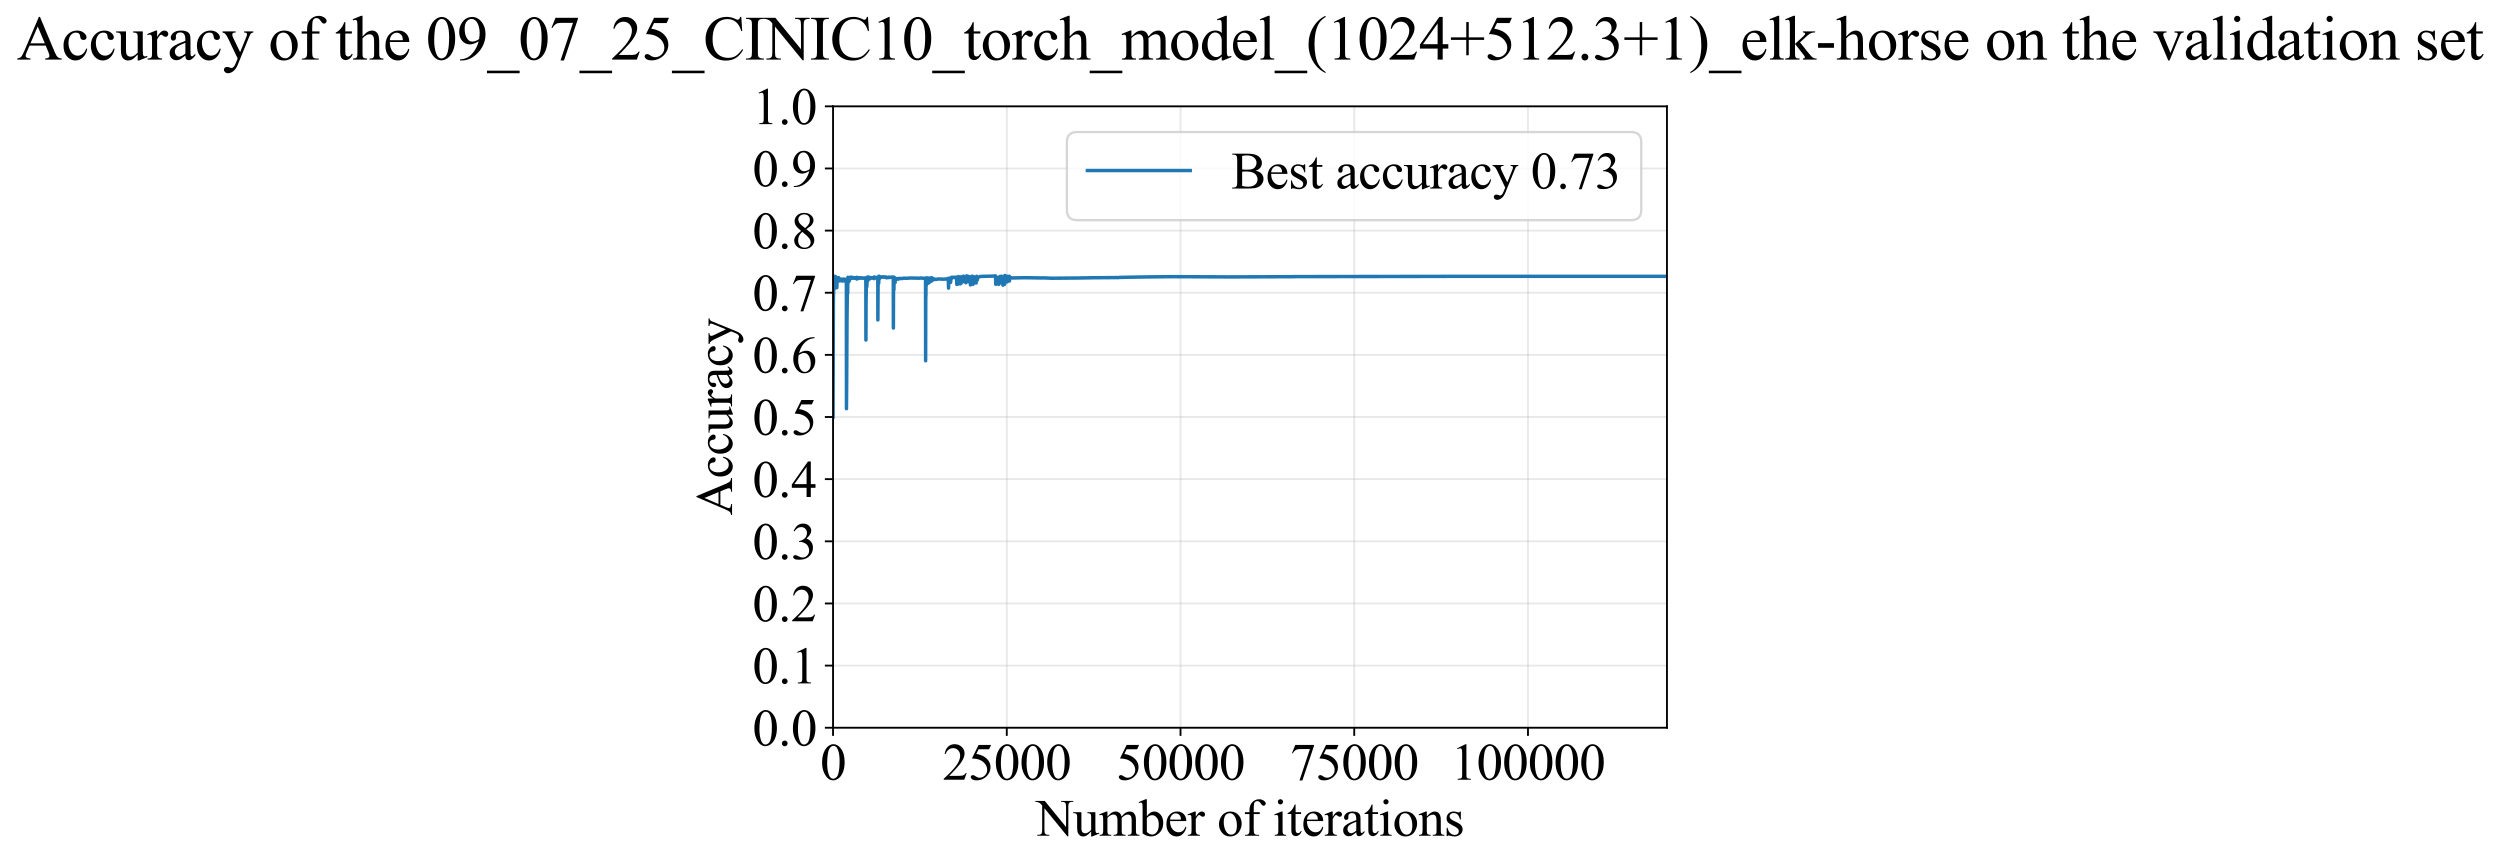<?xml version="1.0" encoding="utf-8" standalone="no"?>
<!DOCTYPE svg PUBLIC "-//W3C//DTD SVG 1.1//EN"
  "http://www.w3.org/Graphics/SVG/1.1/DTD/svg11.dtd">
<svg xmlns:xlink="http://www.w3.org/1999/xlink" width="1070.614pt" height="369.808pt" viewBox="0 0 1070.614 369.808" xmlns="http://www.w3.org/2000/svg" version="1.1">
 <defs>
  <style type="text/css">*{stroke-linejoin: round; stroke-linecap: butt}</style>
 </defs>
 <g id="figure_1">
  <g id="patch_1">
   <path d="M 0 369.808 
L 1070.614 369.808 
L 1070.614 0 
L 0 0 
z
" style="fill: #ffffff"/>
  </g>
  <g id="axes_1">
   <g id="patch_2">
    <path d="M 356.747 311.644 
L 713.867 311.644 
L 713.867 45.532 
L 356.747 45.532 
z
" style="fill: #ffffff"/>
   </g>
   <g id="matplotlib.axis_1">
    <g id="xtick_1">
     <g id="line2d_1">
      <path d="M 356.747 311.644 
L 356.747 45.532 
" clip-path="url(#p523e3af604)" style="fill: none; stroke: #b0b0b0; stroke-opacity: 0.3; stroke-width: 0.8; stroke-linecap: square"/>
     </g>
     <g id="line2d_2">
      <defs>
       <path id="m30f3e1f4c1" d="M 0 0 
L 0 3.5 
" style="stroke: #000000; stroke-width: 0.8"/>
      </defs>
      <g>
       <use xlink:href="#m30f3e1f4c1" x="356.747" y="311.644" style="stroke: #000000; stroke-width: 0.8"/>
      </g>
     </g>
     <g id="text_1">
      <!-- 0 -->
      <g transform="translate(351.247 333.92) scale(0.22 -0.22)">
       <defs>
        <path id="TimesNewRomanPSMT-30" d="M 231 2094 
Q 231 2819 450 3342 
Q 669 3866 1031 4122 
Q 1313 4325 1613 4325 
Q 2100 4325 2488 3828 
Q 2972 3213 2972 2159 
Q 2972 1422 2759 906 
Q 2547 391 2217 158 
Q 1888 -75 1581 -75 
Q 975 -75 572 641 
Q 231 1244 231 2094 
z
M 844 2016 
Q 844 1141 1059 588 
Q 1238 122 1591 122 
Q 1759 122 1940 273 
Q 2122 425 2216 781 
Q 2359 1319 2359 2297 
Q 2359 3022 2209 3506 
Q 2097 3866 1919 4016 
Q 1791 4119 1609 4119 
Q 1397 4119 1231 3928 
Q 1006 3669 925 3112 
Q 844 2556 844 2016 
z
" transform="scale(0.016)"/>
       </defs>
       <use xlink:href="#TimesNewRomanPSMT-30"/>
      </g>
     </g>
    </g>
    <g id="xtick_2">
     <g id="line2d_3">
      <path d="M 431.147 311.644 
L 431.147 45.532 
" clip-path="url(#p523e3af604)" style="fill: none; stroke: #b0b0b0; stroke-opacity: 0.3; stroke-width: 0.8; stroke-linecap: square"/>
     </g>
     <g id="line2d_4">
      <g>
       <use xlink:href="#m30f3e1f4c1" x="431.147" y="311.644" style="stroke: #000000; stroke-width: 0.8"/>
      </g>
     </g>
     <g id="text_2">
      <!-- 25000 -->
      <g transform="translate(403.647 333.92) scale(0.22 -0.22)">
       <defs>
        <path id="TimesNewRomanPSMT-32" d="M 2934 816 
L 2638 0 
L 138 0 
L 138 116 
Q 1241 1122 1691 1759 
Q 2141 2397 2141 2925 
Q 2141 3328 1894 3587 
Q 1647 3847 1303 3847 
Q 991 3847 742 3664 
Q 494 3481 375 3128 
L 259 3128 
Q 338 3706 661 4015 
Q 984 4325 1469 4325 
Q 1984 4325 2329 3994 
Q 2675 3663 2675 3213 
Q 2675 2891 2525 2569 
Q 2294 2063 1775 1497 
Q 997 647 803 472 
L 1909 472 
Q 2247 472 2383 497 
Q 2519 522 2628 598 
Q 2738 675 2819 816 
L 2934 816 
z
" transform="scale(0.016)"/>
        <path id="TimesNewRomanPSMT-35" d="M 2778 4238 
L 2534 3706 
L 1259 3706 
L 981 3138 
Q 1809 3016 2294 2522 
Q 2709 2097 2709 1522 
Q 2709 1188 2573 903 
Q 2438 619 2231 419 
Q 2025 219 1772 97 
Q 1413 -75 1034 -75 
Q 653 -75 479 54 
Q 306 184 306 341 
Q 306 428 378 495 
Q 450 563 559 563 
Q 641 563 702 538 
Q 763 513 909 409 
Q 1144 247 1384 247 
Q 1750 247 2026 523 
Q 2303 800 2303 1197 
Q 2303 1581 2056 1914 
Q 1809 2247 1375 2428 
Q 1034 2569 447 2591 
L 1259 4238 
L 2778 4238 
z
" transform="scale(0.016)"/>
       </defs>
       <use xlink:href="#TimesNewRomanPSMT-32"/>
       <use xlink:href="#TimesNewRomanPSMT-35" transform="translate(50 0)"/>
       <use xlink:href="#TimesNewRomanPSMT-30" transform="translate(100 0)"/>
       <use xlink:href="#TimesNewRomanPSMT-30" transform="translate(150 0)"/>
       <use xlink:href="#TimesNewRomanPSMT-30" transform="translate(200 0)"/>
      </g>
     </g>
    </g>
    <g id="xtick_3">
     <g id="line2d_5">
      <path d="M 505.547 311.644 
L 505.547 45.532 
" clip-path="url(#p523e3af604)" style="fill: none; stroke: #b0b0b0; stroke-opacity: 0.3; stroke-width: 0.8; stroke-linecap: square"/>
     </g>
     <g id="line2d_6">
      <g>
       <use xlink:href="#m30f3e1f4c1" x="505.547" y="311.644" style="stroke: #000000; stroke-width: 0.8"/>
      </g>
     </g>
     <g id="text_3">
      <!-- 50000 -->
      <g transform="translate(478.047 333.92) scale(0.22 -0.22)">
       <use xlink:href="#TimesNewRomanPSMT-35"/>
       <use xlink:href="#TimesNewRomanPSMT-30" transform="translate(50 0)"/>
       <use xlink:href="#TimesNewRomanPSMT-30" transform="translate(100 0)"/>
       <use xlink:href="#TimesNewRomanPSMT-30" transform="translate(150 0)"/>
       <use xlink:href="#TimesNewRomanPSMT-30" transform="translate(200 0)"/>
      </g>
     </g>
    </g>
    <g id="xtick_4">
     <g id="line2d_7">
      <path d="M 579.947 311.644 
L 579.947 45.532 
" clip-path="url(#p523e3af604)" style="fill: none; stroke: #b0b0b0; stroke-opacity: 0.3; stroke-width: 0.8; stroke-linecap: square"/>
     </g>
     <g id="line2d_8">
      <g>
       <use xlink:href="#m30f3e1f4c1" x="579.947" y="311.644" style="stroke: #000000; stroke-width: 0.8"/>
      </g>
     </g>
     <g id="text_4">
      <!-- 75000 -->
      <g transform="translate(552.447 333.92) scale(0.22 -0.22)">
       <defs>
        <path id="TimesNewRomanPSMT-37" d="M 644 4238 
L 2916 4238 
L 2916 4119 
L 1503 -88 
L 1153 -88 
L 2419 3728 
L 1253 3728 
Q 900 3728 750 3644 
Q 488 3500 328 3200 
L 238 3234 
L 644 4238 
z
" transform="scale(0.016)"/>
       </defs>
       <use xlink:href="#TimesNewRomanPSMT-37"/>
       <use xlink:href="#TimesNewRomanPSMT-35" transform="translate(50 0)"/>
       <use xlink:href="#TimesNewRomanPSMT-30" transform="translate(100 0)"/>
       <use xlink:href="#TimesNewRomanPSMT-30" transform="translate(150 0)"/>
       <use xlink:href="#TimesNewRomanPSMT-30" transform="translate(200 0)"/>
      </g>
     </g>
    </g>
    <g id="xtick_5">
     <g id="line2d_9">
      <path d="M 654.347 311.644 
L 654.347 45.532 
" clip-path="url(#p523e3af604)" style="fill: none; stroke: #b0b0b0; stroke-opacity: 0.3; stroke-width: 0.8; stroke-linecap: square"/>
     </g>
     <g id="line2d_10">
      <g>
       <use xlink:href="#m30f3e1f4c1" x="654.347" y="311.644" style="stroke: #000000; stroke-width: 0.8"/>
      </g>
     </g>
     <g id="text_5">
      <!-- 100000 -->
      <g transform="translate(621.347 333.92) scale(0.22 -0.22)">
       <defs>
        <path id="TimesNewRomanPSMT-31" d="M 750 3822 
L 1781 4325 
L 1884 4325 
L 1884 747 
Q 1884 391 1914 303 
Q 1944 216 2037 169 
Q 2131 122 2419 116 
L 2419 0 
L 825 0 
L 825 116 
Q 1125 122 1212 167 
Q 1300 213 1334 289 
Q 1369 366 1369 747 
L 1369 3034 
Q 1369 3497 1338 3628 
Q 1316 3728 1258 3775 
Q 1200 3822 1119 3822 
Q 1003 3822 797 3725 
L 750 3822 
z
" transform="scale(0.016)"/>
       </defs>
       <use xlink:href="#TimesNewRomanPSMT-31"/>
       <use xlink:href="#TimesNewRomanPSMT-30" transform="translate(50 0)"/>
       <use xlink:href="#TimesNewRomanPSMT-30" transform="translate(100 0)"/>
       <use xlink:href="#TimesNewRomanPSMT-30" transform="translate(150 0)"/>
       <use xlink:href="#TimesNewRomanPSMT-30" transform="translate(200 0)"/>
       <use xlink:href="#TimesNewRomanPSMT-30" transform="translate(250 0)"/>
      </g>
     </g>
    </g>
    <g id="text_6">
     <!-- Number of iterations -->
     <g transform="translate(443.665 357.902) scale(0.22 -0.22)">
      <defs>
       <path id="TimesNewRomanPSMT-4e" d="M -84 4238 
L 1066 4238 
L 3656 1059 
L 3656 3503 
Q 3656 3894 3569 3991 
Q 3453 4122 3203 4122 
L 3056 4122 
L 3056 4238 
L 4531 4238 
L 4531 4122 
L 4381 4122 
Q 4113 4122 4000 3959 
Q 3931 3859 3931 3503 
L 3931 -69 
L 3819 -69 
L 1025 3344 
L 1025 734 
Q 1025 344 1109 247 
Q 1228 116 1475 116 
L 1625 116 
L 1625 0 
L 150 0 
L 150 116 
L 297 116 
Q 569 116 681 278 
Q 750 378 750 734 
L 750 3681 
Q 566 3897 470 3965 
Q 375 4034 191 4094 
Q 100 4122 -84 4122 
L -84 4238 
z
" transform="scale(0.016)"/>
       <path id="TimesNewRomanPSMT-75" d="M 2709 2863 
L 2709 1128 
Q 2709 631 2732 520 
Q 2756 409 2807 365 
Q 2859 322 2928 322 
Q 3025 322 3147 375 
L 3191 266 
L 2334 -88 
L 2194 -88 
L 2194 519 
Q 1825 119 1631 15 
Q 1438 -88 1222 -88 
Q 981 -88 804 51 
Q 628 191 559 409 
Q 491 628 491 1028 
L 491 2306 
Q 491 2509 447 2587 
Q 403 2666 317 2708 
Q 231 2750 6 2747 
L 6 2863 
L 1009 2863 
L 1009 947 
Q 1009 547 1148 422 
Q 1288 297 1484 297 
Q 1619 297 1789 381 
Q 1959 466 2194 703 
L 2194 2325 
Q 2194 2569 2105 2655 
Q 2016 2741 1734 2747 
L 1734 2863 
L 2709 2863 
z
" transform="scale(0.016)"/>
       <path id="TimesNewRomanPSMT-6d" d="M 1050 2338 
Q 1363 2650 1419 2697 
Q 1559 2816 1721 2881 
Q 1884 2947 2044 2947 
Q 2313 2947 2506 2790 
Q 2700 2634 2766 2338 
Q 3088 2713 3309 2830 
Q 3531 2947 3766 2947 
Q 3994 2947 4170 2830 
Q 4347 2713 4450 2447 
Q 4519 2266 4519 1878 
L 4519 647 
Q 4519 378 4559 278 
Q 4591 209 4675 161 
Q 4759 113 4950 113 
L 4950 0 
L 3538 0 
L 3538 113 
L 3597 113 
Q 3781 113 3884 184 
Q 3956 234 3988 344 
Q 4000 397 4000 647 
L 4000 1878 
Q 4000 2228 3916 2372 
Q 3794 2572 3525 2572 
Q 3359 2572 3192 2489 
Q 3025 2406 2788 2181 
L 2781 2147 
L 2788 2013 
L 2788 647 
Q 2788 353 2820 281 
Q 2853 209 2943 161 
Q 3034 113 3253 113 
L 3253 0 
L 1806 0 
L 1806 113 
Q 2044 113 2133 169 
Q 2222 225 2256 338 
Q 2272 391 2272 647 
L 2272 1878 
Q 2272 2228 2169 2381 
Q 2031 2581 1784 2581 
Q 1616 2581 1450 2491 
Q 1191 2353 1050 2181 
L 1050 647 
Q 1050 366 1089 281 
Q 1128 197 1204 155 
Q 1281 113 1516 113 
L 1516 0 
L 100 0 
L 100 113 
Q 297 113 375 155 
Q 453 197 493 289 
Q 534 381 534 647 
L 534 1741 
Q 534 2213 506 2350 
Q 484 2453 437 2492 
Q 391 2531 309 2531 
Q 222 2531 100 2484 
L 53 2597 
L 916 2947 
L 1050 2947 
L 1050 2338 
z
" transform="scale(0.016)"/>
       <path id="TimesNewRomanPSMT-62" d="M 984 2369 
Q 1400 2947 1881 2947 
Q 2322 2947 2650 2570 
Q 2978 2194 2978 1541 
Q 2978 778 2472 313 
Q 2038 -88 1503 -88 
Q 1253 -88 995 3 
Q 738 94 469 275 
L 469 3241 
Q 469 3728 445 3840 
Q 422 3953 372 3993 
Q 322 4034 247 4034 
Q 159 4034 28 3984 
L -16 4094 
L 844 4444 
L 984 4444 
L 984 2369 
z
M 984 2169 
L 984 456 
Q 1144 300 1314 220 
Q 1484 141 1663 141 
Q 1947 141 2192 453 
Q 2438 766 2438 1363 
Q 2438 1913 2192 2208 
Q 1947 2503 1634 2503 
Q 1469 2503 1303 2419 
Q 1178 2356 984 2169 
z
" transform="scale(0.016)"/>
       <path id="TimesNewRomanPSMT-65" d="M 681 1784 
Q 678 1147 991 784 
Q 1303 422 1725 422 
Q 2006 422 2214 576 
Q 2422 731 2563 1106 
L 2659 1044 
Q 2594 616 2278 264 
Q 1963 -88 1488 -88 
Q 972 -88 605 314 
Q 238 716 238 1394 
Q 238 2128 614 2539 
Q 991 2950 1559 2950 
Q 2041 2950 2350 2633 
Q 2659 2316 2659 1784 
L 681 1784 
z
M 681 1966 
L 2006 1966 
Q 1991 2241 1941 2353 
Q 1863 2528 1708 2628 
Q 1553 2728 1384 2728 
Q 1125 2728 920 2526 
Q 716 2325 681 1966 
z
" transform="scale(0.016)"/>
       <path id="TimesNewRomanPSMT-72" d="M 1038 2947 
L 1038 2303 
Q 1397 2947 1775 2947 
Q 1947 2947 2059 2842 
Q 2172 2738 2172 2600 
Q 2172 2478 2090 2393 
Q 2009 2309 1897 2309 
Q 1788 2309 1652 2417 
Q 1516 2525 1450 2525 
Q 1394 2525 1328 2463 
Q 1188 2334 1038 2041 
L 1038 669 
Q 1038 431 1097 309 
Q 1138 225 1241 169 
Q 1344 113 1538 113 
L 1538 0 
L 72 0 
L 72 113 
Q 291 113 397 181 
Q 475 231 506 341 
Q 522 394 522 644 
L 522 1753 
Q 522 2253 501 2348 
Q 481 2444 426 2487 
Q 372 2531 291 2531 
Q 194 2531 72 2484 
L 41 2597 
L 906 2947 
L 1038 2947 
z
" transform="scale(0.016)"/>
       <path id="TimesNewRomanPSMT-20" transform="scale(0.016)"/>
       <path id="TimesNewRomanPSMT-6f" d="M 1600 2947 
Q 2250 2947 2644 2453 
Q 2978 2031 2978 1484 
Q 2978 1100 2793 706 
Q 2609 313 2286 112 
Q 1963 -88 1566 -88 
Q 919 -88 538 428 
Q 216 863 216 1403 
Q 216 1797 411 2186 
Q 606 2575 925 2761 
Q 1244 2947 1600 2947 
z
M 1503 2744 
Q 1338 2744 1170 2645 
Q 1003 2547 900 2300 
Q 797 2053 797 1666 
Q 797 1041 1045 587 
Q 1294 134 1700 134 
Q 2003 134 2200 384 
Q 2397 634 2397 1244 
Q 2397 2006 2069 2444 
Q 1847 2744 1503 2744 
z
" transform="scale(0.016)"/>
       <path id="TimesNewRomanPSMT-66" d="M 1319 2638 
L 1319 756 
Q 1319 356 1406 250 
Q 1522 113 1716 113 
L 1975 113 
L 1975 0 
L 266 0 
L 266 113 
L 394 113 
Q 519 113 622 175 
Q 725 238 764 344 
Q 803 450 803 756 
L 803 2638 
L 247 2638 
L 247 2863 
L 803 2863 
L 803 3050 
Q 803 3478 940 3775 
Q 1078 4072 1361 4255 
Q 1644 4438 1997 4438 
Q 2325 4438 2600 4225 
Q 2781 4084 2781 3909 
Q 2781 3816 2700 3733 
Q 2619 3650 2525 3650 
Q 2453 3650 2373 3701 
Q 2294 3753 2178 3923 
Q 2063 4094 1966 4153 
Q 1869 4213 1750 4213 
Q 1606 4213 1506 4136 
Q 1406 4059 1362 3898 
Q 1319 3738 1319 3069 
L 1319 2863 
L 2056 2863 
L 2056 2638 
L 1319 2638 
z
" transform="scale(0.016)"/>
       <path id="TimesNewRomanPSMT-69" d="M 928 4444 
Q 1059 4444 1151 4351 
Q 1244 4259 1244 4128 
Q 1244 3997 1151 3903 
Q 1059 3809 928 3809 
Q 797 3809 703 3903 
Q 609 3997 609 4128 
Q 609 4259 701 4351 
Q 794 4444 928 4444 
z
M 1188 2947 
L 1188 647 
Q 1188 378 1227 289 
Q 1266 200 1342 156 
Q 1419 113 1622 113 
L 1622 0 
L 231 0 
L 231 113 
Q 441 113 512 153 
Q 584 194 626 287 
Q 669 381 669 647 
L 669 1750 
Q 669 2216 641 2353 
Q 619 2453 572 2492 
Q 525 2531 444 2531 
Q 356 2531 231 2484 
L 188 2597 
L 1050 2947 
L 1188 2947 
z
" transform="scale(0.016)"/>
       <path id="TimesNewRomanPSMT-74" d="M 1031 3803 
L 1031 2863 
L 1700 2863 
L 1700 2644 
L 1031 2644 
L 1031 788 
Q 1031 509 1111 412 
Q 1191 316 1316 316 
Q 1419 316 1516 380 
Q 1613 444 1666 569 
L 1788 569 
Q 1678 263 1478 108 
Q 1278 -47 1066 -47 
Q 922 -47 784 33 
Q 647 113 581 261 
Q 516 409 516 719 
L 516 2644 
L 63 2644 
L 63 2747 
Q 234 2816 414 2980 
Q 594 3144 734 3369 
Q 806 3488 934 3803 
L 1031 3803 
z
" transform="scale(0.016)"/>
       <path id="TimesNewRomanPSMT-61" d="M 1822 413 
Q 1381 72 1269 19 
Q 1100 -59 909 -59 
Q 613 -59 420 144 
Q 228 347 228 678 
Q 228 888 322 1041 
Q 450 1253 767 1440 
Q 1084 1628 1822 1897 
L 1822 2009 
Q 1822 2438 1686 2597 
Q 1550 2756 1291 2756 
Q 1094 2756 978 2650 
Q 859 2544 859 2406 
L 866 2225 
Q 866 2081 792 2003 
Q 719 1925 600 1925 
Q 484 1925 411 2006 
Q 338 2088 338 2228 
Q 338 2497 613 2722 
Q 888 2947 1384 2947 
Q 1766 2947 2009 2819 
Q 2194 2722 2281 2516 
Q 2338 2381 2338 1966 
L 2338 994 
Q 2338 584 2353 492 
Q 2369 400 2405 369 
Q 2441 338 2488 338 
Q 2538 338 2575 359 
Q 2641 400 2828 588 
L 2828 413 
Q 2478 -56 2159 -56 
Q 2006 -56 1915 50 
Q 1825 156 1822 413 
z
M 1822 616 
L 1822 1706 
Q 1350 1519 1213 1441 
Q 966 1303 859 1153 
Q 753 1003 753 825 
Q 753 600 887 451 
Q 1022 303 1197 303 
Q 1434 303 1822 616 
z
" transform="scale(0.016)"/>
       <path id="TimesNewRomanPSMT-6e" d="M 1034 2341 
Q 1538 2947 1994 2947 
Q 2228 2947 2397 2830 
Q 2566 2713 2666 2444 
Q 2734 2256 2734 1869 
L 2734 647 
Q 2734 375 2778 278 
Q 2813 200 2889 156 
Q 2966 113 3172 113 
L 3172 0 
L 1756 0 
L 1756 113 
L 1816 113 
Q 2016 113 2095 173 
Q 2175 234 2206 353 
Q 2219 400 2219 647 
L 2219 1819 
Q 2219 2209 2117 2386 
Q 2016 2563 1775 2563 
Q 1403 2563 1034 2156 
L 1034 647 
Q 1034 356 1069 288 
Q 1113 197 1189 155 
Q 1266 113 1500 113 
L 1500 0 
L 84 0 
L 84 113 
L 147 113 
Q 366 113 442 223 
Q 519 334 519 647 
L 519 1709 
Q 519 2225 495 2337 
Q 472 2450 423 2490 
Q 375 2531 294 2531 
Q 206 2531 84 2484 
L 38 2597 
L 900 2947 
L 1034 2947 
L 1034 2341 
z
" transform="scale(0.016)"/>
       <path id="TimesNewRomanPSMT-73" d="M 2050 2947 
L 2050 1972 
L 1947 1972 
Q 1828 2431 1642 2597 
Q 1456 2763 1169 2763 
Q 950 2763 815 2647 
Q 681 2531 681 2391 
Q 681 2216 781 2091 
Q 878 1963 1175 1819 
L 1631 1597 
Q 2266 1288 2266 781 
Q 2266 391 1970 151 
Q 1675 -88 1309 -88 
Q 1047 -88 709 6 
Q 606 38 541 38 
Q 469 38 428 -44 
L 325 -44 
L 325 978 
L 428 978 
Q 516 541 762 319 
Q 1009 97 1316 97 
Q 1531 97 1667 223 
Q 1803 350 1803 528 
Q 1803 744 1651 891 
Q 1500 1038 1047 1263 
Q 594 1488 453 1669 
Q 313 1847 313 2119 
Q 313 2472 555 2709 
Q 797 2947 1181 2947 
Q 1350 2947 1591 2875 
Q 1750 2828 1803 2828 
Q 1853 2828 1881 2850 
Q 1909 2872 1947 2947 
L 2050 2947 
z
" transform="scale(0.016)"/>
      </defs>
      <use xlink:href="#TimesNewRomanPSMT-4e"/>
      <use xlink:href="#TimesNewRomanPSMT-75" transform="translate(72.217 0)"/>
      <use xlink:href="#TimesNewRomanPSMT-6d" transform="translate(122.217 0)"/>
      <use xlink:href="#TimesNewRomanPSMT-62" transform="translate(200 0)"/>
      <use xlink:href="#TimesNewRomanPSMT-65" transform="translate(250 0)"/>
      <use xlink:href="#TimesNewRomanPSMT-72" transform="translate(294.385 0)"/>
      <use xlink:href="#TimesNewRomanPSMT-20" transform="translate(327.686 0)"/>
      <use xlink:href="#TimesNewRomanPSMT-6f" transform="translate(352.686 0)"/>
      <use xlink:href="#TimesNewRomanPSMT-66" transform="translate(402.686 0)"/>
      <use xlink:href="#TimesNewRomanPSMT-20" transform="translate(435.986 0)"/>
      <use xlink:href="#TimesNewRomanPSMT-69" transform="translate(460.986 0)"/>
      <use xlink:href="#TimesNewRomanPSMT-74" transform="translate(488.77 0)"/>
      <use xlink:href="#TimesNewRomanPSMT-65" transform="translate(516.553 0)"/>
      <use xlink:href="#TimesNewRomanPSMT-72" transform="translate(560.938 0)"/>
      <use xlink:href="#TimesNewRomanPSMT-61" transform="translate(594.238 0)"/>
      <use xlink:href="#TimesNewRomanPSMT-74" transform="translate(638.623 0)"/>
      <use xlink:href="#TimesNewRomanPSMT-69" transform="translate(666.406 0)"/>
      <use xlink:href="#TimesNewRomanPSMT-6f" transform="translate(694.189 0)"/>
      <use xlink:href="#TimesNewRomanPSMT-6e" transform="translate(744.189 0)"/>
      <use xlink:href="#TimesNewRomanPSMT-73" transform="translate(794.189 0)"/>
     </g>
    </g>
   </g>
   <g id="matplotlib.axis_2">
    <g id="ytick_1">
     <g id="line2d_11">
      <path d="M 356.747 311.644 
L 713.867 311.644 
" clip-path="url(#p523e3af604)" style="fill: none; stroke: #b0b0b0; stroke-opacity: 0.3; stroke-width: 0.8; stroke-linecap: square"/>
     </g>
     <g id="line2d_12">
      <defs>
       <path id="m095671d53f" d="M 0 0 
L -3.5 0 
" style="stroke: #000000; stroke-width: 0.8"/>
      </defs>
      <g>
       <use xlink:href="#m095671d53f" x="356.747" y="311.644" style="stroke: #000000; stroke-width: 0.8"/>
      </g>
     </g>
     <g id="text_7">
      <!-- 0.0 -->
      <g transform="translate(322.247 319.282) scale(0.22 -0.22)">
       <defs>
        <path id="TimesNewRomanPSMT-2e" d="M 800 606 
Q 947 606 1047 504 
Q 1147 403 1147 259 
Q 1147 116 1045 14 
Q 944 -88 800 -88 
Q 656 -88 554 14 
Q 453 116 453 259 
Q 453 406 554 506 
Q 656 606 800 606 
z
" transform="scale(0.016)"/>
       </defs>
       <use xlink:href="#TimesNewRomanPSMT-30"/>
       <use xlink:href="#TimesNewRomanPSMT-2e" transform="translate(50 0)"/>
       <use xlink:href="#TimesNewRomanPSMT-30" transform="translate(75 0)"/>
      </g>
     </g>
    </g>
    <g id="ytick_2">
     <g id="line2d_13">
      <path d="M 356.747 285.032 
L 713.867 285.032 
" clip-path="url(#p523e3af604)" style="fill: none; stroke: #b0b0b0; stroke-opacity: 0.3; stroke-width: 0.8; stroke-linecap: square"/>
     </g>
     <g id="line2d_14">
      <g>
       <use xlink:href="#m095671d53f" x="356.747" y="285.032" style="stroke: #000000; stroke-width: 0.8"/>
      </g>
     </g>
     <g id="text_8">
      <!-- 0.1 -->
      <g transform="translate(322.247 292.67) scale(0.22 -0.22)">
       <use xlink:href="#TimesNewRomanPSMT-30"/>
       <use xlink:href="#TimesNewRomanPSMT-2e" transform="translate(50 0)"/>
       <use xlink:href="#TimesNewRomanPSMT-31" transform="translate(75 0)"/>
      </g>
     </g>
    </g>
    <g id="ytick_3">
     <g id="line2d_15">
      <path d="M 356.747 258.421 
L 713.867 258.421 
" clip-path="url(#p523e3af604)" style="fill: none; stroke: #b0b0b0; stroke-opacity: 0.3; stroke-width: 0.8; stroke-linecap: square"/>
     </g>
     <g id="line2d_16">
      <g>
       <use xlink:href="#m095671d53f" x="356.747" y="258.421" style="stroke: #000000; stroke-width: 0.8"/>
      </g>
     </g>
     <g id="text_9">
      <!-- 0.2 -->
      <g transform="translate(322.247 266.059) scale(0.22 -0.22)">
       <use xlink:href="#TimesNewRomanPSMT-30"/>
       <use xlink:href="#TimesNewRomanPSMT-2e" transform="translate(50 0)"/>
       <use xlink:href="#TimesNewRomanPSMT-32" transform="translate(75 0)"/>
      </g>
     </g>
    </g>
    <g id="ytick_4">
     <g id="line2d_17">
      <path d="M 356.747 231.81 
L 713.867 231.81 
" clip-path="url(#p523e3af604)" style="fill: none; stroke: #b0b0b0; stroke-opacity: 0.3; stroke-width: 0.8; stroke-linecap: square"/>
     </g>
     <g id="line2d_18">
      <g>
       <use xlink:href="#m095671d53f" x="356.747" y="231.81" style="stroke: #000000; stroke-width: 0.8"/>
      </g>
     </g>
     <g id="text_10">
      <!-- 0.3 -->
      <g transform="translate(322.247 239.448) scale(0.22 -0.22)">
       <defs>
        <path id="TimesNewRomanPSMT-33" d="M 325 3431 
Q 506 3859 782 4092 
Q 1059 4325 1472 4325 
Q 1981 4325 2253 3994 
Q 2459 3747 2459 3466 
Q 2459 3003 1878 2509 
Q 2269 2356 2469 2072 
Q 2669 1788 2669 1403 
Q 2669 853 2319 450 
Q 1863 -75 997 -75 
Q 569 -75 414 31 
Q 259 138 259 259 
Q 259 350 332 419 
Q 406 488 509 488 
Q 588 488 669 463 
Q 722 447 909 348 
Q 1097 250 1169 231 
Q 1284 197 1416 197 
Q 1734 197 1970 444 
Q 2206 691 2206 1028 
Q 2206 1275 2097 1509 
Q 2016 1684 1919 1775 
Q 1784 1900 1550 2001 
Q 1316 2103 1072 2103 
L 972 2103 
L 972 2197 
Q 1219 2228 1467 2375 
Q 1716 2522 1828 2728 
Q 1941 2934 1941 3181 
Q 1941 3503 1739 3701 
Q 1538 3900 1238 3900 
Q 753 3900 428 3381 
L 325 3431 
z
" transform="scale(0.016)"/>
       </defs>
       <use xlink:href="#TimesNewRomanPSMT-30"/>
       <use xlink:href="#TimesNewRomanPSMT-2e" transform="translate(50 0)"/>
       <use xlink:href="#TimesNewRomanPSMT-33" transform="translate(75 0)"/>
      </g>
     </g>
    </g>
    <g id="ytick_5">
     <g id="line2d_19">
      <path d="M 356.747 205.199 
L 713.867 205.199 
" clip-path="url(#p523e3af604)" style="fill: none; stroke: #b0b0b0; stroke-opacity: 0.3; stroke-width: 0.8; stroke-linecap: square"/>
     </g>
     <g id="line2d_20">
      <g>
       <use xlink:href="#m095671d53f" x="356.747" y="205.199" style="stroke: #000000; stroke-width: 0.8"/>
      </g>
     </g>
     <g id="text_11">
      <!-- 0.4 -->
      <g transform="translate(322.247 212.837) scale(0.22 -0.22)">
       <defs>
        <path id="TimesNewRomanPSMT-34" d="M 2978 1563 
L 2978 1119 
L 2409 1119 
L 2409 0 
L 1894 0 
L 1894 1119 
L 100 1119 
L 100 1519 
L 2066 4325 
L 2409 4325 
L 2409 1563 
L 2978 1563 
z
M 1894 1563 
L 1894 3666 
L 406 1563 
L 1894 1563 
z
" transform="scale(0.016)"/>
       </defs>
       <use xlink:href="#TimesNewRomanPSMT-30"/>
       <use xlink:href="#TimesNewRomanPSMT-2e" transform="translate(50 0)"/>
       <use xlink:href="#TimesNewRomanPSMT-34" transform="translate(75 0)"/>
      </g>
     </g>
    </g>
    <g id="ytick_6">
     <g id="line2d_21">
      <path d="M 356.747 178.588 
L 713.867 178.588 
" clip-path="url(#p523e3af604)" style="fill: none; stroke: #b0b0b0; stroke-opacity: 0.3; stroke-width: 0.8; stroke-linecap: square"/>
     </g>
     <g id="line2d_22">
      <g>
       <use xlink:href="#m095671d53f" x="356.747" y="178.588" style="stroke: #000000; stroke-width: 0.8"/>
      </g>
     </g>
     <g id="text_12">
      <!-- 0.5 -->
      <g transform="translate(322.247 186.226) scale(0.22 -0.22)">
       <use xlink:href="#TimesNewRomanPSMT-30"/>
       <use xlink:href="#TimesNewRomanPSMT-2e" transform="translate(50 0)"/>
       <use xlink:href="#TimesNewRomanPSMT-35" transform="translate(75 0)"/>
      </g>
     </g>
    </g>
    <g id="ytick_7">
     <g id="line2d_23">
      <path d="M 356.747 151.976 
L 713.867 151.976 
" clip-path="url(#p523e3af604)" style="fill: none; stroke: #b0b0b0; stroke-opacity: 0.3; stroke-width: 0.8; stroke-linecap: square"/>
     </g>
     <g id="line2d_24">
      <g>
       <use xlink:href="#m095671d53f" x="356.747" y="151.976" style="stroke: #000000; stroke-width: 0.8"/>
      </g>
     </g>
     <g id="text_13">
      <!-- 0.6 -->
      <g transform="translate(322.247 159.614) scale(0.22 -0.22)">
       <defs>
        <path id="TimesNewRomanPSMT-36" d="M 2869 4325 
L 2869 4209 
Q 2456 4169 2195 4045 
Q 1934 3922 1679 3669 
Q 1425 3416 1258 3105 
Q 1091 2794 978 2366 
Q 1428 2675 1881 2675 
Q 2316 2675 2634 2325 
Q 2953 1975 2953 1425 
Q 2953 894 2631 456 
Q 2244 -75 1606 -75 
Q 1172 -75 869 213 
Q 275 772 275 1663 
Q 275 2231 503 2743 
Q 731 3256 1154 3653 
Q 1578 4050 1965 4187 
Q 2353 4325 2688 4325 
L 2869 4325 
z
M 925 2138 
Q 869 1716 869 1456 
Q 869 1156 980 804 
Q 1091 453 1309 247 
Q 1469 100 1697 100 
Q 1969 100 2183 356 
Q 2397 613 2397 1088 
Q 2397 1622 2184 2012 
Q 1972 2403 1581 2403 
Q 1463 2403 1327 2353 
Q 1191 2303 925 2138 
z
" transform="scale(0.016)"/>
       </defs>
       <use xlink:href="#TimesNewRomanPSMT-30"/>
       <use xlink:href="#TimesNewRomanPSMT-2e" transform="translate(50 0)"/>
       <use xlink:href="#TimesNewRomanPSMT-36" transform="translate(75 0)"/>
      </g>
     </g>
    </g>
    <g id="ytick_8">
     <g id="line2d_25">
      <path d="M 356.747 125.365 
L 713.867 125.365 
" clip-path="url(#p523e3af604)" style="fill: none; stroke: #b0b0b0; stroke-opacity: 0.3; stroke-width: 0.8; stroke-linecap: square"/>
     </g>
     <g id="line2d_26">
      <g>
       <use xlink:href="#m095671d53f" x="356.747" y="125.365" style="stroke: #000000; stroke-width: 0.8"/>
      </g>
     </g>
     <g id="text_14">
      <!-- 0.7 -->
      <g transform="translate(322.247 133.003) scale(0.22 -0.22)">
       <use xlink:href="#TimesNewRomanPSMT-30"/>
       <use xlink:href="#TimesNewRomanPSMT-2e" transform="translate(50 0)"/>
       <use xlink:href="#TimesNewRomanPSMT-37" transform="translate(75 0)"/>
      </g>
     </g>
    </g>
    <g id="ytick_9">
     <g id="line2d_27">
      <path d="M 356.747 98.754 
L 713.867 98.754 
" clip-path="url(#p523e3af604)" style="fill: none; stroke: #b0b0b0; stroke-opacity: 0.3; stroke-width: 0.8; stroke-linecap: square"/>
     </g>
     <g id="line2d_28">
      <g>
       <use xlink:href="#m095671d53f" x="356.747" y="98.754" style="stroke: #000000; stroke-width: 0.8"/>
      </g>
     </g>
     <g id="text_15">
      <!-- 0.8 -->
      <g transform="translate(322.247 106.392) scale(0.22 -0.22)">
       <defs>
        <path id="TimesNewRomanPSMT-38" d="M 1228 2134 
Q 725 2547 579 2797 
Q 434 3047 434 3316 
Q 434 3728 753 4026 
Q 1072 4325 1600 4325 
Q 2113 4325 2425 4047 
Q 2738 3769 2738 3413 
Q 2738 3175 2569 2928 
Q 2400 2681 1866 2347 
Q 2416 1922 2594 1678 
Q 2831 1359 2831 1006 
Q 2831 559 2490 242 
Q 2150 -75 1597 -75 
Q 994 -75 656 303 
Q 388 606 388 966 
Q 388 1247 577 1523 
Q 766 1800 1228 2134 
z
M 1719 2469 
Q 2094 2806 2194 3001 
Q 2294 3197 2294 3444 
Q 2294 3772 2109 3958 
Q 1925 4144 1606 4144 
Q 1288 4144 1088 3959 
Q 888 3775 888 3528 
Q 888 3366 970 3203 
Q 1053 3041 1206 2894 
L 1719 2469 
z
M 1375 2016 
Q 1116 1797 991 1539 
Q 866 1281 866 981 
Q 866 578 1086 336 
Q 1306 94 1647 94 
Q 1984 94 2187 284 
Q 2391 475 2391 747 
Q 2391 972 2272 1150 
Q 2050 1481 1375 2016 
z
" transform="scale(0.016)"/>
       </defs>
       <use xlink:href="#TimesNewRomanPSMT-30"/>
       <use xlink:href="#TimesNewRomanPSMT-2e" transform="translate(50 0)"/>
       <use xlink:href="#TimesNewRomanPSMT-38" transform="translate(75 0)"/>
      </g>
     </g>
    </g>
    <g id="ytick_10">
     <g id="line2d_29">
      <path d="M 356.747 72.143 
L 713.867 72.143 
" clip-path="url(#p523e3af604)" style="fill: none; stroke: #b0b0b0; stroke-opacity: 0.3; stroke-width: 0.8; stroke-linecap: square"/>
     </g>
     <g id="line2d_30">
      <g>
       <use xlink:href="#m095671d53f" x="356.747" y="72.143" style="stroke: #000000; stroke-width: 0.8"/>
      </g>
     </g>
     <g id="text_16">
      <!-- 0.9 -->
      <g transform="translate(322.247 79.781) scale(0.22 -0.22)">
       <defs>
        <path id="TimesNewRomanPSMT-39" d="M 338 -88 
L 338 28 
Q 744 34 1094 217 
Q 1444 400 1770 856 
Q 2097 1313 2225 1859 
Q 1734 1544 1338 1544 
Q 891 1544 572 1889 
Q 253 2234 253 2806 
Q 253 3363 572 3797 
Q 956 4325 1575 4325 
Q 2097 4325 2469 3894 
Q 2925 3359 2925 2575 
Q 2925 1869 2578 1258 
Q 2231 647 1613 244 
Q 1109 -88 516 -88 
L 338 -88 
z
M 2275 2091 
Q 2331 2497 2331 2741 
Q 2331 3044 2228 3395 
Q 2125 3747 1936 3934 
Q 1747 4122 1506 4122 
Q 1228 4122 1018 3872 
Q 809 3622 809 3128 
Q 809 2469 1088 2097 
Q 1291 1828 1588 1828 
Q 1731 1828 1928 1897 
Q 2125 1966 2275 2091 
z
" transform="scale(0.016)"/>
       </defs>
       <use xlink:href="#TimesNewRomanPSMT-30"/>
       <use xlink:href="#TimesNewRomanPSMT-2e" transform="translate(50 0)"/>
       <use xlink:href="#TimesNewRomanPSMT-39" transform="translate(75 0)"/>
      </g>
     </g>
    </g>
    <g id="ytick_11">
     <g id="line2d_31">
      <path d="M 356.747 45.532 
L 713.867 45.532 
" clip-path="url(#p523e3af604)" style="fill: none; stroke: #b0b0b0; stroke-opacity: 0.3; stroke-width: 0.8; stroke-linecap: square"/>
     </g>
     <g id="line2d_32">
      <g>
       <use xlink:href="#m095671d53f" x="356.747" y="45.532" style="stroke: #000000; stroke-width: 0.8"/>
      </g>
     </g>
     <g id="text_17">
      <!-- 1.0 -->
      <g transform="translate(322.247 53.17) scale(0.22 -0.22)">
       <use xlink:href="#TimesNewRomanPSMT-31"/>
       <use xlink:href="#TimesNewRomanPSMT-2e" transform="translate(50 0)"/>
       <use xlink:href="#TimesNewRomanPSMT-30" transform="translate(75 0)"/>
      </g>
     </g>
    </g>
    <g id="text_18">
     <!-- Accuracy -->
     <g transform="translate(313.5 220.726) rotate(-90) scale(0.22 -0.22)">
      <defs>
       <path id="TimesNewRomanPSMT-41" d="M 2928 1419 
L 1288 1419 
L 1000 750 
Q 894 503 894 381 
Q 894 284 986 211 
Q 1078 138 1384 116 
L 1384 0 
L 50 0 
L 50 116 
Q 316 163 394 238 
Q 553 388 747 847 
L 2238 4334 
L 2347 4334 
L 3822 809 
Q 4000 384 4145 257 
Q 4291 131 4550 116 
L 4550 0 
L 2878 0 
L 2878 116 
Q 3131 128 3220 200 
Q 3309 272 3309 375 
Q 3309 513 3184 809 
L 2928 1419 
z
M 2841 1650 
L 2122 3363 
L 1384 1650 
L 2841 1650 
z
" transform="scale(0.016)"/>
       <path id="TimesNewRomanPSMT-63" d="M 2631 1088 
Q 2516 522 2178 217 
Q 1841 -88 1431 -88 
Q 944 -88 581 321 
Q 219 731 219 1428 
Q 219 2103 620 2525 
Q 1022 2947 1584 2947 
Q 2006 2947 2278 2723 
Q 2550 2500 2550 2259 
Q 2550 2141 2473 2067 
Q 2397 1994 2259 1994 
Q 2075 1994 1981 2113 
Q 1928 2178 1911 2362 
Q 1894 2547 1784 2644 
Q 1675 2738 1481 2738 
Q 1169 2738 978 2506 
Q 725 2200 725 1697 
Q 725 1184 976 792 
Q 1228 400 1656 400 
Q 1963 400 2206 609 
Q 2378 753 2541 1131 
L 2631 1088 
z
" transform="scale(0.016)"/>
       <path id="TimesNewRomanPSMT-79" d="M 38 2863 
L 1372 2863 
L 1372 2747 
L 1306 2747 
Q 1166 2747 1095 2686 
Q 1025 2625 1025 2534 
Q 1025 2413 1128 2197 
L 1825 753 
L 2466 2334 
Q 2519 2463 2519 2588 
Q 2519 2644 2497 2672 
Q 2472 2706 2419 2726 
Q 2366 2747 2231 2747 
L 2231 2863 
L 3163 2863 
L 3163 2747 
Q 3047 2734 2984 2696 
Q 2922 2659 2847 2556 
Q 2819 2513 2741 2316 
L 1575 -541 
Q 1406 -956 1132 -1168 
Q 859 -1381 606 -1381 
Q 422 -1381 303 -1275 
Q 184 -1169 184 -1031 
Q 184 -900 270 -820 
Q 356 -741 506 -741 
Q 609 -741 788 -809 
Q 913 -856 944 -856 
Q 1038 -856 1148 -759 
Q 1259 -663 1372 -384 
L 1575 113 
L 547 2272 
Q 500 2369 397 2513 
Q 319 2622 269 2659 
Q 197 2709 38 2747 
L 38 2863 
z
" transform="scale(0.016)"/>
      </defs>
      <use xlink:href="#TimesNewRomanPSMT-41"/>
      <use xlink:href="#TimesNewRomanPSMT-63" transform="translate(72.217 0)"/>
      <use xlink:href="#TimesNewRomanPSMT-63" transform="translate(116.602 0)"/>
      <use xlink:href="#TimesNewRomanPSMT-75" transform="translate(160.986 0)"/>
      <use xlink:href="#TimesNewRomanPSMT-72" transform="translate(210.986 0)"/>
      <use xlink:href="#TimesNewRomanPSMT-61" transform="translate(244.287 0)"/>
      <use xlink:href="#TimesNewRomanPSMT-63" transform="translate(288.672 0)"/>
      <use xlink:href="#TimesNewRomanPSMT-79" transform="translate(333.057 0)"/>
     </g>
    </g>
   </g>
   <g id="line2d_33">
    <path d="M 356.747 178.588 
L 356.896 127.701 
L 357.045 123.325 
L 357.164 120.56 
L 357.194 122.142 
L 357.253 119.703 
L 357.342 120.693 
L 357.372 119.865 
L 357.402 118.313 
L 357.462 120.886 
L 357.521 118.668 
L 357.581 118.89 
L 357.67 123.384 
L 357.789 118.431 
L 357.908 121.166 
L 357.997 120.324 
L 358.027 118.831 
L 358.087 119.718 
L 358.146 120.664 
L 358.176 120.546 
L 358.206 119.038 
L 358.265 120.738 
L 358.295 119.599 
L 358.384 123.177 
L 358.444 119.171 
L 358.503 119.392 
L 358.533 120.205 
L 358.593 119.466 
L 358.622 119.348 
L 358.652 119.644 
L 358.682 119.599 
L 358.712 118.934 
L 358.741 120.191 
L 358.771 120.087 
L 358.89 118.964 
L 358.92 119.688 
L 359.009 119.57 
L 359.039 118.978 
L 359.098 119.318 
L 359.188 120.353 
L 359.158 118.934 
L 359.277 120.265 
L 359.307 119.555 
L 359.396 119.599 
L 359.426 120.279 
L 359.485 119.999 
L 359.515 119.555 
L 359.604 119.673 
L 359.634 119.54 
L 359.664 119.555 
L 359.694 119.999 
L 359.783 119.718 
L 359.813 119.496 
L 359.843 119.88 
L 359.872 119.939 
L 359.902 119.555 
L 359.962 119.747 
L 360.051 120.25 
L 360.081 119.836 
L 360.14 119.644 
L 360.259 120.072 
L 360.408 119.718 
L 360.438 119.851 
L 360.497 119.644 
L 360.527 119.673 
L 360.587 119.54 
L 360.646 120.132 
L 360.795 119.747 
L 360.825 119.599 
L 360.884 120.368 
L 360.944 120.146 
L 361.063 119.703 
L 361.152 120.22 
L 361.271 119.673 
L 361.301 119.747 
L 361.331 119.525 
L 361.36 119.496 
L 361.45 120.013 
L 361.479 119.703 
L 361.628 120.235 
L 361.658 120.176 
L 361.688 119.555 
L 361.747 119.88 
L 361.837 120.383 
L 361.866 119.954 
L 361.926 120.22 
L 362.015 120.146 
L 362.075 119.851 
L 362.134 120.043 
L 362.164 120.205 
L 362.253 120.102 
L 362.283 120.132 
L 362.343 119.806 
L 362.372 120.146 
L 362.402 120.058 
L 362.432 120.102 
L 362.462 120.043 
L 362.491 175.01 
L 362.581 163.937 
L 362.73 136.187 
L 362.938 119.274 
L 362.968 119.614 
L 363.027 125.587 
L 363.057 119.644 
L 363.087 120.028 
L 363.116 119.378 
L 363.146 118.742 
L 363.176 120.383 
L 363.265 119.57 
L 363.295 120.383 
L 363.355 119.732 
L 363.384 119.747 
L 363.414 120.752 
L 363.474 119.688 
L 363.503 119.274 
L 363.533 119.88 
L 363.593 119.437 
L 363.682 120.294 
L 363.801 118.978 
L 363.92 119.452 
L 363.86 118.845 
L 363.95 119.407 
L 364.099 118.993 
L 364.128 119.171 
L 364.158 119.052 
L 364.188 118.845 
L 364.218 119.259 
L 364.247 119.067 
L 364.366 118.934 
L 364.396 119.23 
L 364.426 118.668 
L 364.485 119.156 
L 364.515 118.89 
L 364.605 118.904 
L 364.664 119.038 
L 364.694 119.259 
L 364.724 118.978 
L 364.753 118.742 
L 364.813 119.141 
L 364.932 118.89 
L 364.962 118.993 
L 365.021 118.801 
L 365.051 118.904 
L 365.17 119.082 
L 365.259 118.89 
L 365.289 119.052 
L 365.349 119.111 
L 365.378 119.038 
L 365.408 118.904 
L 365.468 118.993 
L 365.616 119.126 
L 365.676 119.052 
L 365.706 119.141 
L 365.795 118.875 
L 365.825 118.964 
L 365.944 119.2 
L 365.974 119.111 
L 366.063 118.964 
L 366.093 119.067 
L 366.152 118.993 
L 366.212 119.185 
L 366.45 119.038 
L 366.48 119.185 
L 366.509 119.023 
L 366.539 119.156 
L 366.658 118.964 
L 366.807 119.348 
L 366.837 119.318 
L 366.866 118.771 
L 366.926 118.993 
L 366.956 119.496 
L 367.015 119.156 
L 367.045 119.052 
L 367.105 119.111 
L 367.194 119.052 
L 367.224 119.274 
L 367.313 119.318 
L 367.343 118.919 
L 367.372 119.185 
L 367.462 119.111 
L 367.521 118.964 
L 367.611 119.008 
L 367.64 118.978 
L 367.67 119.038 
L 367.7 119.097 
L 367.73 118.978 
L 367.849 118.934 
L 368.087 119.052 
L 368.117 118.964 
L 368.146 119.038 
L 368.176 119.171 
L 368.236 119.052 
L 368.533 118.978 
L 368.593 119.023 
L 368.652 118.978 
L 368.712 118.964 
L 368.831 119.111 
L 369.069 119.008 
L 369.337 119.141 
L 369.426 119.067 
L 369.456 119.2 
L 369.486 119.052 
L 369.515 119.067 
L 369.724 119.052 
L 369.843 119.082 
L 370.021 119.111 
L 370.23 119.111 
L 370.438 118.993 
L 370.527 119.008 
L 370.557 119.141 
L 370.646 119.082 
L 370.706 119.023 
L 370.736 119.097 
L 370.765 119.259 
L 370.795 120.812 
L 370.825 145.604 
L 370.884 129.12 
L 371.063 119.407 
L 371.093 119.54 
L 371.123 119.54 
L 371.212 122.763 
L 371.271 121.403 
L 371.301 118.919 
L 371.39 119.629 
L 371.45 118.668 
L 371.509 118.978 
L 371.599 120.25 
L 371.658 119.836 
L 371.688 118.624 
L 371.777 119.511 
L 371.807 119.525 
L 371.926 118.638 
L 371.986 119.392 
L 372.045 118.919 
L 372.134 119.082 
L 372.105 118.816 
L 372.164 118.993 
L 372.194 118.727 
L 372.283 118.875 
L 372.373 118.801 
L 372.492 119.422 
L 372.521 118.875 
L 372.611 119.2 
L 372.64 118.875 
L 372.73 118.978 
L 372.759 119.097 
L 372.849 119.023 
L 373.176 119.097 
L 373.295 118.904 
L 373.325 118.949 
L 373.474 118.993 
L 373.504 119.126 
L 373.563 118.978 
L 373.742 119.008 
L 373.98 119.023 
L 374.158 118.816 
L 374.307 119.304 
L 374.337 118.609 
L 374.396 118.786 
L 374.426 119.318 
L 374.486 119.111 
L 374.515 118.816 
L 374.605 118.875 
L 374.724 118.771 
L 374.754 118.845 
L 374.902 118.801 
L 375.706 118.845 
L 375.855 119.2 
L 375.885 118.831 
L 375.914 119.008 
L 375.944 137 
L 376.004 126.267 
L 376.063 119.466 
L 376.152 119.88 
L 376.182 119.082 
L 376.212 121.093 
L 376.242 121.063 
L 376.271 121.166 
L 376.301 121.285 
L 376.39 118.269 
L 376.42 119.703 
L 376.569 118.904 
L 376.629 118.875 
L 376.688 119.259 
L 376.748 118.801 
L 376.807 118.919 
L 376.986 118.668 
L 377.045 118.653 
L 377.075 118.757 
L 377.135 118.638 
L 377.224 118.55 
L 377.254 118.624 
L 377.343 118.757 
L 377.373 118.727 
L 377.492 118.624 
L 377.521 118.698 
L 377.611 118.653 
L 377.968 118.579 
L 378.027 118.535 
L 378.057 118.638 
L 378.146 118.698 
L 378.176 118.653 
L 378.236 118.594 
L 378.355 118.579 
L 378.533 118.609 
L 378.563 118.727 
L 378.623 118.638 
L 378.742 118.564 
L 379.248 118.698 
L 379.456 118.624 
L 379.545 118.727 
L 379.575 118.712 
L 379.605 118.698 
L 379.635 118.978 
L 379.724 118.934 
L 379.843 118.786 
L 379.873 118.816 
L 380.051 118.757 
L 380.289 118.89 
L 380.408 118.845 
L 380.527 118.742 
L 380.557 118.698 
L 380.587 118.816 
L 380.706 118.757 
L 380.766 118.683 
L 380.825 118.757 
L 380.944 118.845 
L 380.974 118.816 
L 381.123 118.712 
L 381.242 118.757 
L 382.343 118.653 
L 382.403 118.609 
L 382.551 119.437 
L 382.581 140.474 
L 382.641 124.951 
L 382.76 119.304 
L 382.789 120.959 
L 382.819 124.064 
L 382.879 118.698 
L 383.028 121.019 
L 383.087 119.126 
L 383.147 119.747 
L 383.295 121.048 
L 383.414 119.141 
L 383.444 119.658 
L 383.504 119.348 
L 383.533 119.215 
L 383.623 119.939 
L 383.653 119.54 
L 383.801 119.289 
L 383.95 119.452 
L 384.01 119.318 
L 384.039 119.496 
L 384.069 119.407 
L 384.664 119.333 
L 384.694 119.555 
L 384.754 119.378 
L 384.932 119.215 
L 385.051 119.23 
L 385.289 119.318 
L 385.468 119.23 
L 385.587 119.274 
L 385.825 119.274 
L 386.093 119.245 
L 386.272 119.289 
L 386.629 119.215 
L 386.778 119.185 
L 387.194 119.097 
L 387.492 119.156 
L 387.611 119.185 
L 389.367 119.111 
L 389.516 119.067 
L 389.784 119.052 
L 393.772 119.141 
L 393.891 119.156 
L 394.129 119.052 
L 395.379 119.156 
L 395.587 119.156 
L 395.825 119.156 
L 396.034 119.245 
L 396.183 119.348 
L 396.331 119.23 
L 396.361 119.111 
L 396.391 154.49 
L 396.45 125.291 
L 396.51 126.799 
L 396.569 120.516 
L 396.659 119.836 
L 396.688 122.142 
L 396.718 118.964 
L 396.808 120.132 
L 396.867 120.708 
L 396.986 119.407 
L 397.046 121.403 
L 397.105 119.585 
L 397.135 119.599 
L 397.194 119.939 
L 397.224 120.93 
L 397.284 120.22 
L 397.373 119.156 
L 397.403 119.821 
L 397.433 119.925 
L 397.462 119.038 
L 397.492 119.688 
L 397.611 121.255 
L 397.7 119.289 
L 397.73 119.895 
L 397.79 119.511 
L 397.849 120.619 
L 397.968 119.141 
L 398.087 120.797 
L 398.206 119.999 
L 398.236 120.353 
L 398.266 119.88 
L 398.296 120.25 
L 398.355 119.762 
L 398.385 120.664 
L 398.444 119.422 
L 398.564 120.457 
L 398.593 119.999 
L 398.623 120.235 
L 398.653 119.703 
L 398.683 119.851 
L 398.772 118.934 
L 398.802 119.23 
L 398.831 120.117 
L 398.861 119.111 
L 398.891 119.141 
L 398.95 120.294 
L 399.01 119.91 
L 399.04 118.978 
L 399.129 119.038 
L 399.248 119.954 
L 399.278 119.126 
L 399.337 119.318 
L 399.367 119.969 
L 399.397 119.245 
L 399.427 119.422 
L 399.456 119.392 
L 399.486 119.437 
L 399.575 119.88 
L 399.605 119.614 
L 399.695 119.348 
L 399.754 119.422 
L 399.962 119.437 
L 400.111 119.585 
L 400.171 119.54 
L 400.23 119.599 
L 400.409 119.673 
L 400.617 119.555 
L 400.706 119.629 
L 401.004 119.673 
L 401.689 119.452 
L 403.861 119.555 
L 404.099 119.57 
L 404.457 119.511 
L 405.974 119.481 
L 406.004 119.2 
L 406.064 119.629 
L 406.093 119.304 
L 406.212 123.384 
L 406.272 119.525 
L 406.332 119.88 
L 406.361 120.605 
L 406.421 119.703 
L 406.451 119.171 
L 406.48 119.762 
L 406.54 119.378 
L 406.718 119.88 
L 406.748 119.747 
L 406.778 120.265 
L 406.808 120.117 
L 406.838 119.2 
L 406.897 120.457 
L 406.927 119.599 
L 406.986 120.619 
L 407.016 119.481 
L 407.046 119.466 
L 407.076 120.93 
L 407.165 120.191 
L 407.195 118.934 
L 407.284 119.259 
L 407.373 118.934 
L 407.403 119.392 
L 407.463 118.771 
L 407.552 118.845 
L 407.671 118.86 
L 407.82 118.712 
L 408.117 118.86 
L 408.564 118.742 
L 408.683 118.742 
L 408.891 118.742 
L 409.099 118.801 
L 409.397 118.786 
L 409.427 119.274 
L 409.457 118.698 
L 409.486 118.771 
L 409.516 118.668 
L 409.546 118.757 
L 409.635 119.038 
L 409.605 118.683 
L 409.665 118.964 
L 409.754 121.787 
L 409.844 121.433 
L 409.963 119.703 
L 409.992 121.787 
L 410.052 120.619 
L 410.082 119.023 
L 410.141 120.383 
L 410.171 120.649 
L 410.23 120.56 
L 410.29 119.289 
L 410.379 119.644 
L 410.469 120.886 
L 410.498 118.446 
L 410.588 119.481 
L 410.617 120.161 
L 410.707 119.747 
L 410.736 119.245 
L 410.766 119.599 
L 410.855 119.422 
L 410.915 120.812 
L 410.945 120.708 
L 411.004 118.653 
L 411.064 119.525 
L 411.183 121.595 
L 411.242 119.2 
L 411.302 119.57 
L 411.332 120.679 
L 411.391 120.013 
L 411.451 119.259 
L 411.48 120.723 
L 411.54 118.535 
L 411.57 119.836 
L 411.6 119.555 
L 411.629 121.255 
L 411.689 119.318 
L 411.778 120.22 
L 411.867 120.205 
L 411.927 119.88 
L 411.957 120.309 
L 411.986 120.693 
L 412.016 120.146 
L 412.046 119.629 
L 412.105 120.072 
L 412.135 120.634 
L 412.165 119.777 
L 412.225 120.146 
L 412.254 119.141 
L 412.284 120.205 
L 412.373 120.191 
L 412.403 119.008 
L 412.492 119.688 
L 412.522 118.904 
L 412.552 120.457 
L 412.582 120.442 
L 412.611 120.25 
L 412.641 118.254 
L 412.701 119.777 
L 412.76 120.619 
L 412.82 120.058 
L 412.85 118.934 
L 412.879 120.546 
L 412.939 119.067 
L 412.969 119.245 
L 413.058 118.579 
L 413.028 119.836 
L 413.088 119.038 
L 413.117 119.747 
L 413.177 118.875 
L 413.326 120.294 
L 413.355 119.851 
L 413.385 118.904 
L 413.475 119.052 
L 413.504 120.22 
L 413.564 120.043 
L 413.594 119.185 
L 413.623 121.063 
L 413.683 119.422 
L 413.802 120.871 
L 413.832 120.841 
L 414.01 118.136 
L 414.04 120.442 
L 414.129 120.087 
L 414.189 118.978 
L 414.248 119.038 
L 414.338 118.624 
L 414.367 120.087 
L 414.397 119.969 
L 414.427 118.417 
L 414.486 118.993 
L 414.516 120.368 
L 414.576 119.422 
L 414.635 118.328 
L 414.695 119.126 
L 414.754 118.638 
L 414.784 119.836 
L 414.814 119.185 
L 414.903 119.54 
L 414.933 119.038 
L 414.963 119.215 
L 415.022 120.723 
L 415.052 118.491 
L 415.141 118.964 
L 415.26 120.472 
L 415.29 119.318 
L 415.35 120.767 
L 415.379 119.614 
L 415.409 120.619 
L 415.469 119.067 
L 415.498 119.304 
L 415.528 118.594 
L 415.558 119.171 
L 415.588 122.009 
L 415.647 118.801 
L 415.707 120.191 
L 415.796 119.88 
L 415.885 120.22 
L 415.915 118.624 
L 415.945 120.797 
L 416.034 120.708 
L 416.153 118.727 
L 416.213 120.324 
L 416.242 119.407 
L 416.272 118.269 
L 416.361 118.845 
L 416.391 118.52 
L 416.421 119.171 
L 416.481 118.594 
L 416.51 118.757 
L 416.54 119.599 
L 416.629 119.333 
L 416.659 119.407 
L 416.689 121.758 
L 416.748 119.156 
L 416.778 118.417 
L 416.808 120.072 
L 416.838 119.585 
L 416.897 120.087 
L 416.957 118.831 
L 417.076 120.324 
L 417.135 120.664 
L 417.165 119.111 
L 417.284 120.501 
L 417.344 118.653 
L 417.403 119.939 
L 417.433 120.664 
L 417.492 119.925 
L 417.552 119.082 
L 417.582 119.378 
L 417.612 120.205 
L 417.671 118.89 
L 417.76 119.718 
L 417.85 121.166 
L 417.939 119.525 
L 417.969 120.457 
L 418.028 121.181 
L 418.117 118.757 
L 418.177 119.023 
L 418.237 118.328 
L 418.296 119.999 
L 418.356 119.407 
L 418.445 118.52 
L 418.475 119.2 
L 418.504 118.978 
L 418.534 119.91 
L 418.594 119.126 
L 418.742 118.668 
L 418.772 118.698 
L 418.891 118.683 
L 419.1 118.683 
L 419.368 118.535 
L 419.516 118.505 
L 419.754 118.417 
L 420.112 118.357 
L 420.439 118.402 
L 420.796 118.343 
L 425.499 118.239 
L 425.945 118.121 
L 426.302 118.21 
L 426.332 118.165 
L 426.451 121.743 
L 426.54 121.536 
L 426.719 119.304 
L 426.868 120.028 
L 426.957 119.614 
L 427.046 120.708 
L 427.165 118.816 
L 427.284 120.457 
L 427.314 119.865 
L 427.344 120.265 
L 427.374 119.644 
L 427.403 120.072 
L 427.433 119.54 
L 427.493 119.984 
L 427.522 120.279 
L 427.552 118.949 
L 427.582 120.486 
L 427.612 119.599 
L 427.701 121.773 
L 427.731 119.141 
L 427.82 120.619 
L 427.85 119.422 
L 427.939 119.466 
L 427.999 120.368 
L 428.058 119.703 
L 428.088 119.348 
L 428.118 120.22 
L 428.147 120.294 
L 428.207 118.387 
L 428.237 120.486 
L 428.266 119.289 
L 428.296 119.318 
L 428.326 120.191 
L 428.415 119.895 
L 428.445 119.038 
L 428.475 120.353 
L 428.505 120.339 
L 428.534 120.427 
L 428.564 120.265 
L 428.653 119.23 
L 428.713 119.274 
L 428.802 120.693 
L 428.832 120.279 
L 428.862 118.284 
L 428.892 121.166 
L 428.921 119.555 
L 428.951 120.412 
L 429.04 119.792 
L 429.07 119.156 
L 429.1 119.851 
L 429.13 119.555 
L 429.219 121.122 
L 429.308 119.2 
L 429.338 120.412 
L 429.487 122.098 
L 429.576 119.821 
L 429.606 120.161 
L 429.636 120.531 
L 429.695 119.954 
L 429.725 118.786 
L 429.814 119.585 
L 429.844 118.712 
L 429.933 118.771 
L 429.963 118.653 
L 430.112 119.999 
L 430.142 119.91 
L 430.201 121.787 
L 430.231 120.265 
L 430.32 117.973 
L 430.35 119.999 
L 430.38 119.969 
L 430.499 118.653 
L 430.528 119.038 
L 430.558 119.082 
L 430.588 118.564 
L 430.618 119.525 
L 430.647 118.757 
L 430.707 120.013 
L 430.767 119.126 
L 430.796 118.757 
L 430.886 120.723 
L 430.915 118.978 
L 431.005 119.097 
L 431.064 119.895 
L 431.094 118.831 
L 431.153 119.865 
L 431.183 119.747 
L 431.213 118.284 
L 431.243 120.087 
L 431.272 119.658 
L 431.302 120.723 
L 431.332 118.461 
L 431.362 119.614 
L 431.451 120.516 
L 431.481 120.442 
L 431.57 118.564 
L 431.6 118.993 
L 431.63 120.324 
L 431.719 119.954 
L 431.749 118.476 
L 431.778 120.309 
L 431.838 119.126 
L 431.868 118.712 
L 431.927 120.132 
L 431.987 119.171 
L 432.106 119.851 
L 432.225 118.298 
L 432.284 120.339 
L 432.344 119.496 
L 432.374 119.688 
L 432.403 119.318 
L 432.463 118.816 
L 432.523 118.934 
L 432.642 119.052 
L 432.79 118.904 
L 432.939 118.904 
L 433.088 118.964 
L 433.475 119.038 
L 438.624 118.934 
L 438.832 118.949 
L 439.041 118.934 
L 446.273 119.038 
L 446.422 119.008 
L 446.66 119.008 
L 449.815 119.111 
L 450.142 119.156 
L 461.184 119.052 
L 461.392 119.067 
L 467.136 118.964 
L 467.404 118.949 
L 479.131 118.86 
L 479.25 118.801 
L 484.309 118.698 
L 484.547 118.698 
L 490.827 118.594 
L 491.065 118.594 
L 501.244 118.491 
L 501.512 118.476 
L 524.905 118.579 
L 525.173 118.594 
L 553.626 118.491 
L 553.805 118.461 
L 618.984 118.357 
L 619.252 118.343 
L 713.867 118.343 
L 713.867 118.343 
" clip-path="url(#p523e3af604)" style="fill: none; stroke: #1f77b4; stroke-width: 1.5; stroke-linecap: square"/>
   </g>
   <g id="patch_3">
    <path d="M 356.747 311.644 
L 356.747 45.532 
" style="fill: none; stroke: #000000; stroke-width: 0.8; stroke-linejoin: miter; stroke-linecap: square"/>
   </g>
   <g id="patch_4">
    <path d="M 713.867 311.644 
L 713.867 45.532 
" style="fill: none; stroke: #000000; stroke-width: 0.8; stroke-linejoin: miter; stroke-linecap: square"/>
   </g>
   <g id="patch_5">
    <path d="M 356.747 311.644 
L 713.867 311.644 
" style="fill: none; stroke: #000000; stroke-width: 0.8; stroke-linejoin: miter; stroke-linecap: square"/>
   </g>
   <g id="patch_6">
    <path d="M 356.747 45.532 
L 713.867 45.532 
" style="fill: none; stroke: #000000; stroke-width: 0.8; stroke-linejoin: miter; stroke-linecap: square"/>
   </g>
   <g id="text_19">
    <!-- Accuracy of the 09_07_25_CINIC10_torch_model_(1024+512.3+1)_elk-horse on the validation set -->
    <g transform="translate(7.2 25.532) scale(0.264 -0.264)">
     <defs>
      <path id="TimesNewRomanPSMT-68" d="M 1041 4444 
L 1041 2350 
Q 1388 2731 1591 2839 
Q 1794 2947 1997 2947 
Q 2241 2947 2416 2812 
Q 2591 2678 2675 2391 
Q 2734 2191 2734 1659 
L 2734 647 
Q 2734 375 2778 275 
Q 2809 200 2884 156 
Q 2959 113 3159 113 
L 3159 0 
L 1753 0 
L 1753 113 
L 1819 113 
Q 2019 113 2097 173 
Q 2175 234 2206 353 
Q 2216 403 2216 647 
L 2216 1659 
Q 2216 2128 2167 2275 
Q 2119 2422 2012 2495 
Q 1906 2569 1756 2569 
Q 1603 2569 1437 2487 
Q 1272 2406 1041 2159 
L 1041 647 
Q 1041 353 1073 281 
Q 1106 209 1195 161 
Q 1284 113 1503 113 
L 1503 0 
L 84 0 
L 84 113 
Q 275 113 384 172 
Q 447 203 484 290 
Q 522 378 522 647 
L 522 3238 
Q 522 3728 498 3840 
Q 475 3953 426 3993 
Q 378 4034 297 4034 
Q 231 4034 84 3984 
L 41 4094 
L 897 4444 
L 1041 4444 
z
" transform="scale(0.016)"/>
      <path id="TimesNewRomanPSMT-5f" d="M 3256 -1381 
L -53 -1381 
L -53 -1119 
L 3256 -1119 
L 3256 -1381 
z
" transform="scale(0.016)"/>
      <path id="TimesNewRomanPSMT-43" d="M 3853 4334 
L 3950 2894 
L 3853 2894 
Q 3659 3541 3300 3825 
Q 2941 4109 2438 4109 
Q 2016 4109 1675 3895 
Q 1334 3681 1139 3212 
Q 944 2744 944 2047 
Q 944 1472 1128 1050 
Q 1313 628 1683 403 
Q 2053 178 2528 178 
Q 2941 178 3256 354 
Q 3572 531 3950 1056 
L 4047 994 
Q 3728 428 3303 165 
Q 2878 -97 2294 -97 
Q 1241 -97 663 684 
Q 231 1266 231 2053 
Q 231 2688 515 3219 
Q 800 3750 1298 4042 
Q 1797 4334 2388 4334 
Q 2847 4334 3294 4109 
Q 3425 4041 3481 4041 
Q 3566 4041 3628 4100 
Q 3709 4184 3744 4334 
L 3853 4334 
z
" transform="scale(0.016)"/>
      <path id="TimesNewRomanPSMT-49" d="M 1975 116 
L 1975 0 
L 159 0 
L 159 116 
L 309 116 
Q 572 116 691 269 
Q 766 369 766 750 
L 766 3488 
Q 766 3809 725 3913 
Q 694 3991 597 4047 
Q 459 4122 309 4122 
L 159 4122 
L 159 4238 
L 1975 4238 
L 1975 4122 
L 1822 4122 
Q 1563 4122 1444 3969 
Q 1366 3869 1366 3488 
L 1366 750 
Q 1366 428 1406 325 
Q 1438 247 1538 191 
Q 1672 116 1822 116 
L 1975 116 
z
" transform="scale(0.016)"/>
      <path id="TimesNewRomanPSMT-64" d="M 2222 322 
Q 2013 103 1813 7 
Q 1613 -88 1381 -88 
Q 913 -88 563 304 
Q 213 697 213 1313 
Q 213 1928 600 2439 
Q 988 2950 1597 2950 
Q 1975 2950 2222 2709 
L 2222 3238 
Q 2222 3728 2198 3840 
Q 2175 3953 2125 3993 
Q 2075 4034 2000 4034 
Q 1919 4034 1784 3984 
L 1744 4094 
L 2597 4444 
L 2738 4444 
L 2738 1134 
Q 2738 631 2761 520 
Q 2784 409 2836 365 
Q 2888 322 2956 322 
Q 3041 322 3181 375 
L 3216 266 
L 2366 -88 
L 2222 -88 
L 2222 322 
z
M 2222 541 
L 2222 2016 
Q 2203 2228 2109 2403 
Q 2016 2578 1861 2667 
Q 1706 2756 1559 2756 
Q 1284 2756 1069 2509 
Q 784 2184 784 1559 
Q 784 928 1059 592 
Q 1334 256 1672 256 
Q 1956 256 2222 541 
z
" transform="scale(0.016)"/>
      <path id="TimesNewRomanPSMT-6c" d="M 1184 4444 
L 1184 647 
Q 1184 378 1223 290 
Q 1263 203 1344 158 
Q 1425 113 1647 113 
L 1647 0 
L 244 0 
L 244 113 
Q 441 113 512 153 
Q 584 194 625 287 
Q 666 381 666 647 
L 666 3247 
Q 666 3731 644 3842 
Q 622 3953 573 3993 
Q 525 4034 450 4034 
Q 369 4034 244 3984 
L 191 4094 
L 1044 4444 
L 1184 4444 
z
" transform="scale(0.016)"/>
      <path id="TimesNewRomanPSMT-28" d="M 1988 -1253 
L 1988 -1369 
Q 1516 -1131 1200 -813 
Q 750 -359 506 256 
Q 263 872 263 1534 
Q 263 2503 741 3301 
Q 1219 4100 1988 4444 
L 1988 4313 
Q 1603 4100 1356 3731 
Q 1109 3363 987 2797 
Q 866 2231 866 1616 
Q 866 947 969 400 
Q 1050 -31 1165 -292 
Q 1281 -553 1476 -793 
Q 1672 -1034 1988 -1253 
z
" transform="scale(0.016)"/>
      <path id="TimesNewRomanPSMT-2b" d="M 1672 441 
L 1672 2000 
L 116 2000 
L 116 2256 
L 1672 2256 
L 1672 3809 
L 1922 3809 
L 1922 2256 
L 3484 2256 
L 3484 2000 
L 1922 2000 
L 1922 441 
L 1672 441 
z
" transform="scale(0.016)"/>
      <path id="TimesNewRomanPSMT-29" d="M 144 4313 
L 144 4444 
Q 619 4209 934 3891 
Q 1381 3434 1625 2820 
Q 1869 2206 1869 1541 
Q 1869 572 1392 -226 
Q 916 -1025 144 -1369 
L 144 -1253 
Q 528 -1038 776 -670 
Q 1025 -303 1145 264 
Q 1266 831 1266 1447 
Q 1266 2113 1163 2663 
Q 1084 3094 967 3353 
Q 850 3613 656 3853 
Q 463 4094 144 4313 
z
" transform="scale(0.016)"/>
      <path id="TimesNewRomanPSMT-6b" d="M 1047 4444 
L 1047 1594 
L 1775 2259 
Q 2006 2472 2044 2528 
Q 2069 2566 2069 2603 
Q 2069 2666 2017 2711 
Q 1966 2756 1847 2763 
L 1847 2863 
L 3091 2863 
L 3091 2763 
Q 2834 2756 2664 2684 
Q 2494 2613 2291 2428 
L 1556 1750 
L 2291 822 
Q 2597 438 2703 334 
Q 2853 188 2966 144 
Q 3044 113 3238 113 
L 3238 0 
L 1847 0 
L 1847 113 
Q 1966 116 2008 148 
Q 2050 181 2050 241 
Q 2050 313 1925 472 
L 1047 1594 
L 1047 644 
Q 1047 366 1086 278 
Q 1125 191 1197 153 
Q 1269 116 1509 113 
L 1509 0 
L 53 0 
L 53 113 
Q 272 113 381 166 
Q 447 200 481 272 
Q 528 375 528 628 
L 528 3234 
Q 528 3731 506 3842 
Q 484 3953 434 3995 
Q 384 4038 303 4038 
Q 238 4038 106 3984 
L 53 4094 
L 903 4444 
L 1047 4444 
z
" transform="scale(0.016)"/>
      <path id="TimesNewRomanPSMT-2d" d="M 259 1672 
L 1875 1672 
L 1875 1200 
L 259 1200 
L 259 1672 
z
" transform="scale(0.016)"/>
      <path id="TimesNewRomanPSMT-76" d="M 53 2863 
L 1400 2863 
L 1400 2747 
L 1313 2747 
Q 1191 2747 1127 2687 
Q 1063 2628 1063 2528 
Q 1063 2419 1128 2269 
L 1794 688 
L 2463 2328 
Q 2534 2503 2534 2594 
Q 2534 2638 2509 2666 
Q 2475 2713 2422 2730 
Q 2369 2747 2206 2747 
L 2206 2863 
L 3141 2863 
L 3141 2747 
Q 2978 2734 2916 2681 
Q 2806 2588 2719 2369 
L 1703 -88 
L 1575 -88 
L 553 2328 
Q 484 2497 421 2570 
Q 359 2644 263 2694 
Q 209 2722 53 2747 
L 53 2863 
z
" transform="scale(0.016)"/>
     </defs>
     <use xlink:href="#TimesNewRomanPSMT-41"/>
     <use xlink:href="#TimesNewRomanPSMT-63" transform="translate(72.217 0)"/>
     <use xlink:href="#TimesNewRomanPSMT-63" transform="translate(116.602 0)"/>
     <use xlink:href="#TimesNewRomanPSMT-75" transform="translate(160.986 0)"/>
     <use xlink:href="#TimesNewRomanPSMT-72" transform="translate(210.986 0)"/>
     <use xlink:href="#TimesNewRomanPSMT-61" transform="translate(244.287 0)"/>
     <use xlink:href="#TimesNewRomanPSMT-63" transform="translate(288.672 0)"/>
     <use xlink:href="#TimesNewRomanPSMT-79" transform="translate(333.057 0)"/>
     <use xlink:href="#TimesNewRomanPSMT-20" transform="translate(383.057 0)"/>
     <use xlink:href="#TimesNewRomanPSMT-6f" transform="translate(408.057 0)"/>
     <use xlink:href="#TimesNewRomanPSMT-66" transform="translate(458.057 0)"/>
     <use xlink:href="#TimesNewRomanPSMT-20" transform="translate(491.357 0)"/>
     <use xlink:href="#TimesNewRomanPSMT-74" transform="translate(516.357 0)"/>
     <use xlink:href="#TimesNewRomanPSMT-68" transform="translate(544.141 0)"/>
     <use xlink:href="#TimesNewRomanPSMT-65" transform="translate(594.141 0)"/>
     <use xlink:href="#TimesNewRomanPSMT-20" transform="translate(638.525 0)"/>
     <use xlink:href="#TimesNewRomanPSMT-30" transform="translate(663.525 0)"/>
     <use xlink:href="#TimesNewRomanPSMT-39" transform="translate(713.525 0)"/>
     <use xlink:href="#TimesNewRomanPSMT-5f" transform="translate(763.525 0)"/>
     <use xlink:href="#TimesNewRomanPSMT-30" transform="translate(813.525 0)"/>
     <use xlink:href="#TimesNewRomanPSMT-37" transform="translate(863.525 0)"/>
     <use xlink:href="#TimesNewRomanPSMT-5f" transform="translate(913.525 0)"/>
     <use xlink:href="#TimesNewRomanPSMT-32" transform="translate(963.525 0)"/>
     <use xlink:href="#TimesNewRomanPSMT-35" transform="translate(1013.525 0)"/>
     <use xlink:href="#TimesNewRomanPSMT-5f" transform="translate(1063.525 0)"/>
     <use xlink:href="#TimesNewRomanPSMT-43" transform="translate(1113.525 0)"/>
     <use xlink:href="#TimesNewRomanPSMT-49" transform="translate(1180.225 0)"/>
     <use xlink:href="#TimesNewRomanPSMT-4e" transform="translate(1213.525 0)"/>
     <use xlink:href="#TimesNewRomanPSMT-49" transform="translate(1285.742 0)"/>
     <use xlink:href="#TimesNewRomanPSMT-43" transform="translate(1319.043 0)"/>
     <use xlink:href="#TimesNewRomanPSMT-31" transform="translate(1385.742 0)"/>
     <use xlink:href="#TimesNewRomanPSMT-30" transform="translate(1435.742 0)"/>
     <use xlink:href="#TimesNewRomanPSMT-5f" transform="translate(1485.742 0)"/>
     <use xlink:href="#TimesNewRomanPSMT-74" transform="translate(1535.742 0)"/>
     <use xlink:href="#TimesNewRomanPSMT-6f" transform="translate(1563.525 0)"/>
     <use xlink:href="#TimesNewRomanPSMT-72" transform="translate(1613.525 0)"/>
     <use xlink:href="#TimesNewRomanPSMT-63" transform="translate(1646.826 0)"/>
     <use xlink:href="#TimesNewRomanPSMT-68" transform="translate(1691.211 0)"/>
     <use xlink:href="#TimesNewRomanPSMT-5f" transform="translate(1741.211 0)"/>
     <use xlink:href="#TimesNewRomanPSMT-6d" transform="translate(1791.211 0)"/>
     <use xlink:href="#TimesNewRomanPSMT-6f" transform="translate(1868.994 0)"/>
     <use xlink:href="#TimesNewRomanPSMT-64" transform="translate(1918.994 0)"/>
     <use xlink:href="#TimesNewRomanPSMT-65" transform="translate(1968.994 0)"/>
     <use xlink:href="#TimesNewRomanPSMT-6c" transform="translate(2013.379 0)"/>
     <use xlink:href="#TimesNewRomanPSMT-5f" transform="translate(2041.162 0)"/>
     <use xlink:href="#TimesNewRomanPSMT-28" transform="translate(2091.162 0)"/>
     <use xlink:href="#TimesNewRomanPSMT-31" transform="translate(2124.463 0)"/>
     <use xlink:href="#TimesNewRomanPSMT-30" transform="translate(2174.463 0)"/>
     <use xlink:href="#TimesNewRomanPSMT-32" transform="translate(2224.463 0)"/>
     <use xlink:href="#TimesNewRomanPSMT-34" transform="translate(2274.463 0)"/>
     <use xlink:href="#TimesNewRomanPSMT-2b" transform="translate(2324.463 0)"/>
     <use xlink:href="#TimesNewRomanPSMT-35" transform="translate(2380.859 0)"/>
     <use xlink:href="#TimesNewRomanPSMT-31" transform="translate(2430.859 0)"/>
     <use xlink:href="#TimesNewRomanPSMT-32" transform="translate(2480.859 0)"/>
     <use xlink:href="#TimesNewRomanPSMT-2e" transform="translate(2530.859 0)"/>
     <use xlink:href="#TimesNewRomanPSMT-33" transform="translate(2555.859 0)"/>
     <use xlink:href="#TimesNewRomanPSMT-2b" transform="translate(2605.859 0)"/>
     <use xlink:href="#TimesNewRomanPSMT-31" transform="translate(2662.256 0)"/>
     <use xlink:href="#TimesNewRomanPSMT-29" transform="translate(2712.256 0)"/>
     <use xlink:href="#TimesNewRomanPSMT-5f" transform="translate(2745.557 0)"/>
     <use xlink:href="#TimesNewRomanPSMT-65" transform="translate(2795.557 0)"/>
     <use xlink:href="#TimesNewRomanPSMT-6c" transform="translate(2839.941 0)"/>
     <use xlink:href="#TimesNewRomanPSMT-6b" transform="translate(2867.725 0)"/>
     <use xlink:href="#TimesNewRomanPSMT-2d" transform="translate(2917.725 0)"/>
     <use xlink:href="#TimesNewRomanPSMT-68" transform="translate(2951.025 0)"/>
     <use xlink:href="#TimesNewRomanPSMT-6f" transform="translate(3001.025 0)"/>
     <use xlink:href="#TimesNewRomanPSMT-72" transform="translate(3051.025 0)"/>
     <use xlink:href="#TimesNewRomanPSMT-73" transform="translate(3084.326 0)"/>
     <use xlink:href="#TimesNewRomanPSMT-65" transform="translate(3123.242 0)"/>
     <use xlink:href="#TimesNewRomanPSMT-20" transform="translate(3167.627 0)"/>
     <use xlink:href="#TimesNewRomanPSMT-6f" transform="translate(3192.627 0)"/>
     <use xlink:href="#TimesNewRomanPSMT-6e" transform="translate(3242.627 0)"/>
     <use xlink:href="#TimesNewRomanPSMT-20" transform="translate(3292.627 0)"/>
     <use xlink:href="#TimesNewRomanPSMT-74" transform="translate(3317.627 0)"/>
     <use xlink:href="#TimesNewRomanPSMT-68" transform="translate(3345.41 0)"/>
     <use xlink:href="#TimesNewRomanPSMT-65" transform="translate(3395.41 0)"/>
     <use xlink:href="#TimesNewRomanPSMT-20" transform="translate(3439.795 0)"/>
     <use xlink:href="#TimesNewRomanPSMT-76" transform="translate(3464.795 0)"/>
     <use xlink:href="#TimesNewRomanPSMT-61" transform="translate(3514.795 0)"/>
     <use xlink:href="#TimesNewRomanPSMT-6c" transform="translate(3559.18 0)"/>
     <use xlink:href="#TimesNewRomanPSMT-69" transform="translate(3586.963 0)"/>
     <use xlink:href="#TimesNewRomanPSMT-64" transform="translate(3614.746 0)"/>
     <use xlink:href="#TimesNewRomanPSMT-61" transform="translate(3664.746 0)"/>
     <use xlink:href="#TimesNewRomanPSMT-74" transform="translate(3709.131 0)"/>
     <use xlink:href="#TimesNewRomanPSMT-69" transform="translate(3736.914 0)"/>
     <use xlink:href="#TimesNewRomanPSMT-6f" transform="translate(3764.697 0)"/>
     <use xlink:href="#TimesNewRomanPSMT-6e" transform="translate(3814.697 0)"/>
     <use xlink:href="#TimesNewRomanPSMT-20" transform="translate(3864.697 0)"/>
     <use xlink:href="#TimesNewRomanPSMT-73" transform="translate(3889.697 0)"/>
     <use xlink:href="#TimesNewRomanPSMT-65" transform="translate(3928.613 0)"/>
     <use xlink:href="#TimesNewRomanPSMT-74" transform="translate(3972.998 0)"/>
    </g>
   </g>
   <g id="legend_1">
    <g id="patch_7">
     <path d="M 461.297 94.279 
L 698.467 94.279 
Q 702.867 94.279 702.867 89.879 
L 702.867 60.931 
Q 702.867 56.532 698.467 56.532 
L 461.297 56.532 
Q 456.897 56.532 456.897 60.931 
L 456.897 89.879 
Q 456.897 94.279 461.297 94.279 
z
" style="fill: #ffffff; opacity: 0.8; stroke: #cccccc; stroke-linejoin: miter"/>
    </g>
    <g id="line2d_34">
     <path d="M 465.697 73.031 
L 487.697 73.031 
L 509.697 73.031 
" style="fill: none; stroke: #1f77b4; stroke-width: 1.5; stroke-linecap: square"/>
    </g>
    <g id="text_20">
     <!-- Best accuracy 0.73 -->
     <g transform="translate(527.297 80.731) scale(0.22 -0.22)">
      <defs>
       <path id="TimesNewRomanPSMT-42" d="M 2956 2163 
Q 3397 2069 3616 1863 
Q 3919 1575 3919 1159 
Q 3919 844 3719 555 
Q 3519 266 3170 133 
Q 2822 0 2106 0 
L 106 0 
L 106 116 
L 266 116 
Q 531 116 647 284 
Q 719 394 719 750 
L 719 3488 
Q 719 3881 628 3984 
Q 506 4122 266 4122 
L 106 4122 
L 106 4238 
L 1938 4238 
Q 2450 4238 2759 4163 
Q 3228 4050 3475 3764 
Q 3722 3478 3722 3106 
Q 3722 2788 3528 2536 
Q 3334 2284 2956 2163 
z
M 1319 2331 
Q 1434 2309 1582 2298 
Q 1731 2288 1909 2288 
Q 2366 2288 2595 2386 
Q 2825 2484 2947 2687 
Q 3069 2891 3069 3131 
Q 3069 3503 2766 3765 
Q 2463 4028 1881 4028 
Q 1569 4028 1319 3959 
L 1319 2331 
z
M 1319 306 
Q 1681 222 2034 222 
Q 2600 222 2897 476 
Q 3194 731 3194 1106 
Q 3194 1353 3059 1581 
Q 2925 1809 2622 1940 
Q 2319 2072 1872 2072 
Q 1678 2072 1540 2065 
Q 1403 2059 1319 2044 
L 1319 306 
z
" transform="scale(0.016)"/>
      </defs>
      <use xlink:href="#TimesNewRomanPSMT-42"/>
      <use xlink:href="#TimesNewRomanPSMT-65" transform="translate(66.699 0)"/>
      <use xlink:href="#TimesNewRomanPSMT-73" transform="translate(111.084 0)"/>
      <use xlink:href="#TimesNewRomanPSMT-74" transform="translate(150 0)"/>
      <use xlink:href="#TimesNewRomanPSMT-20" transform="translate(177.783 0)"/>
      <use xlink:href="#TimesNewRomanPSMT-61" transform="translate(202.783 0)"/>
      <use xlink:href="#TimesNewRomanPSMT-63" transform="translate(247.168 0)"/>
      <use xlink:href="#TimesNewRomanPSMT-63" transform="translate(291.553 0)"/>
      <use xlink:href="#TimesNewRomanPSMT-75" transform="translate(335.938 0)"/>
      <use xlink:href="#TimesNewRomanPSMT-72" transform="translate(385.938 0)"/>
      <use xlink:href="#TimesNewRomanPSMT-61" transform="translate(419.238 0)"/>
      <use xlink:href="#TimesNewRomanPSMT-63" transform="translate(463.623 0)"/>
      <use xlink:href="#TimesNewRomanPSMT-79" transform="translate(508.008 0)"/>
      <use xlink:href="#TimesNewRomanPSMT-20" transform="translate(558.008 0)"/>
      <use xlink:href="#TimesNewRomanPSMT-30" transform="translate(583.008 0)"/>
      <use xlink:href="#TimesNewRomanPSMT-2e" transform="translate(633.008 0)"/>
      <use xlink:href="#TimesNewRomanPSMT-37" transform="translate(658.008 0)"/>
      <use xlink:href="#TimesNewRomanPSMT-33" transform="translate(708.008 0)"/>
     </g>
    </g>
   </g>
  </g>
 </g>
 <defs>
  <clipPath id="p523e3af604">
   <rect x="356.747" y="45.532" width="357.12" height="266.112"/>
  </clipPath>
 </defs>
</svg>
